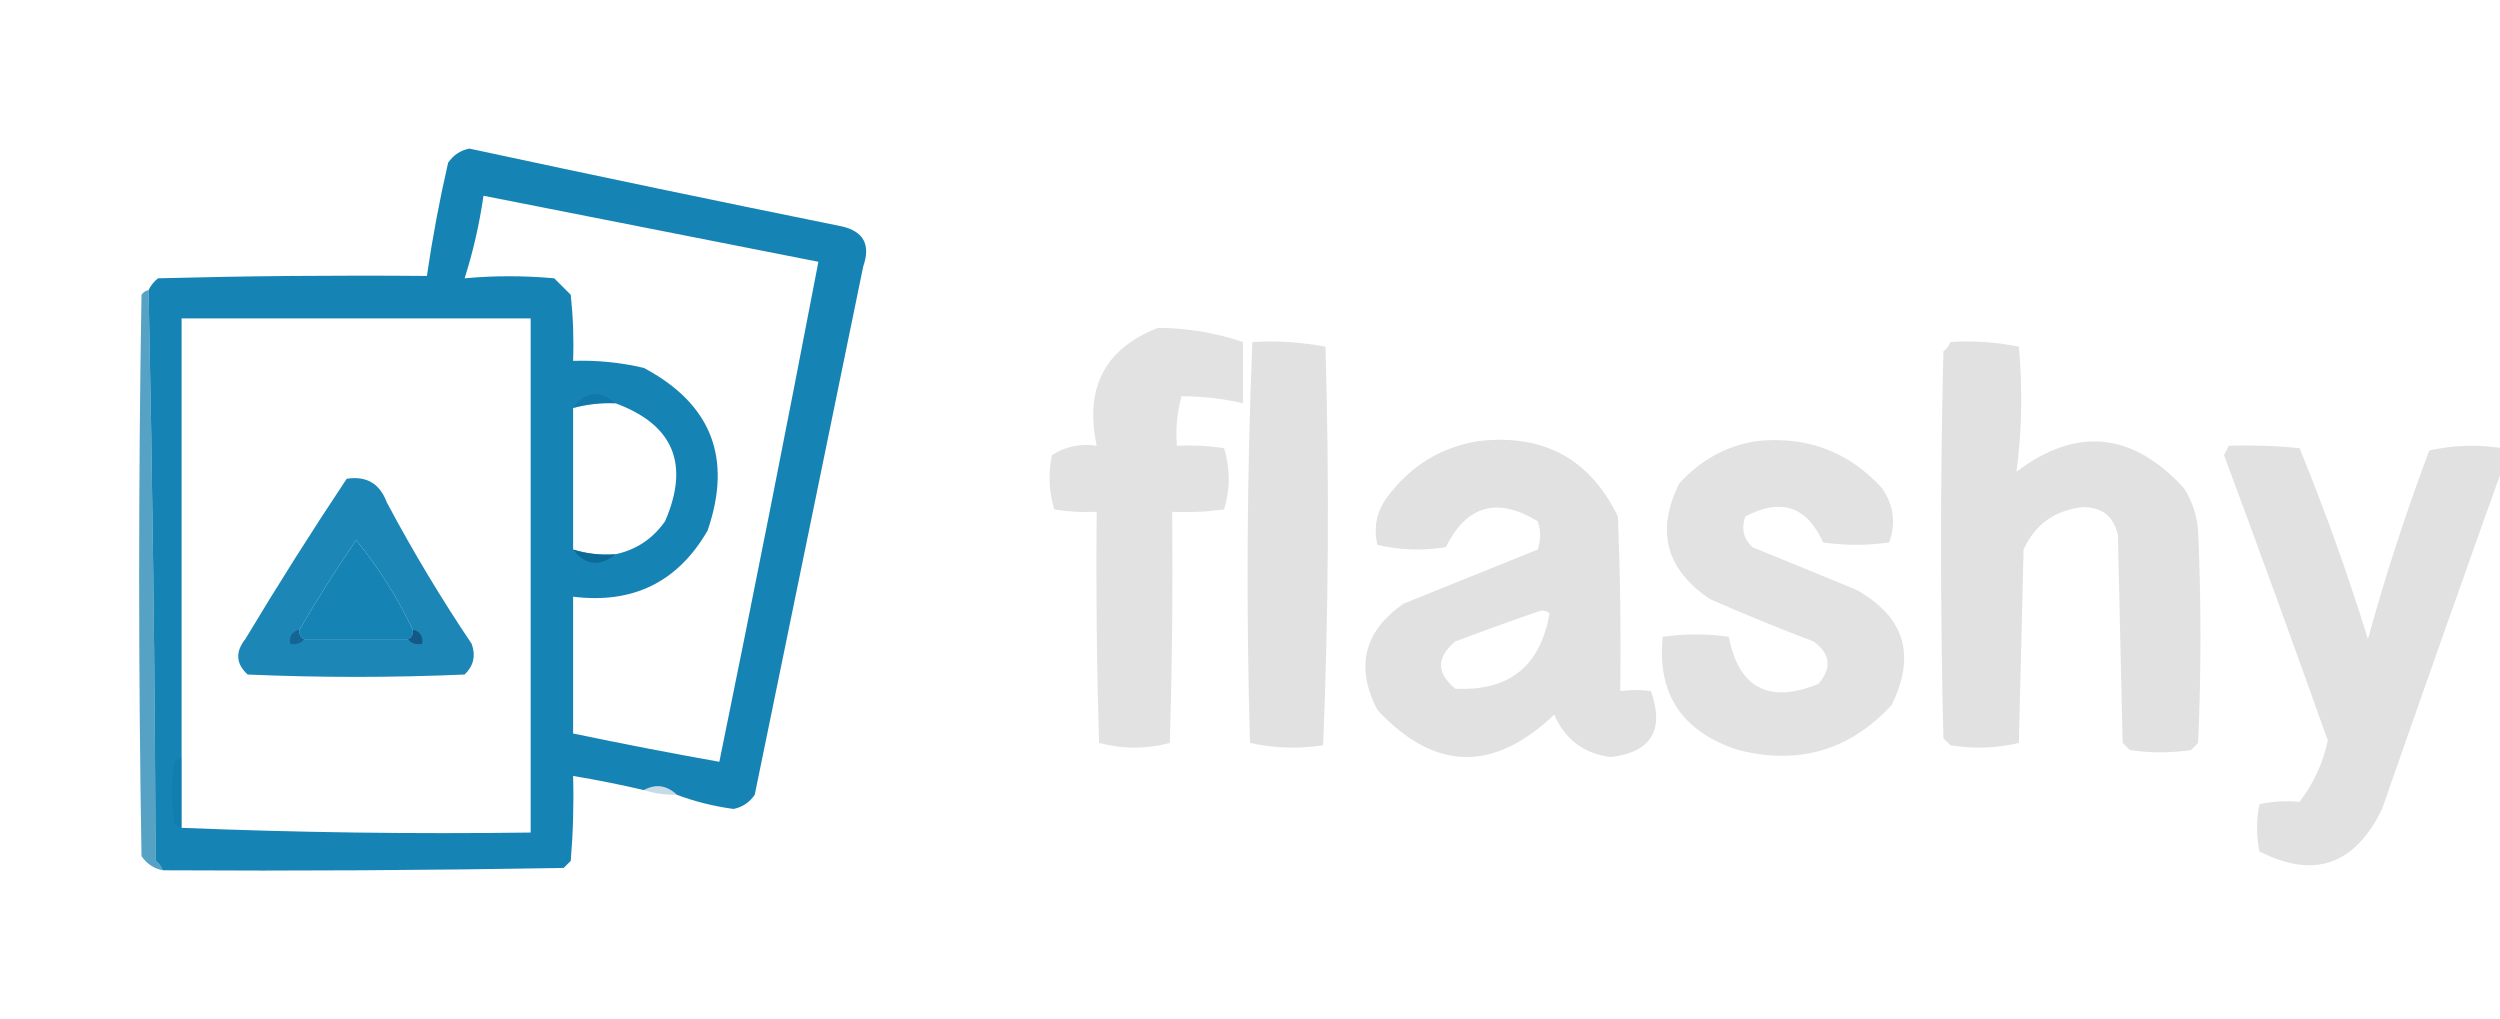 <?xml version="1.0" encoding="UTF-8"?>
<!DOCTYPE svg PUBLIC "-//W3C//DTD SVG 1.1//EN" "http://www.w3.org/Graphics/SVG/1.1/DTD/svg11.dtd">
<svg xmlns="http://www.w3.org/2000/svg" version="1.1" width="530px" height="216px"
     style="shape-rendering:geometricPrecision; text-rendering:geometricPrecision; image-rendering:optimizeQuality; fill-rule:evenodd; clip-rule:evenodd"
     xmlns:xlink="http://www.w3.org/1999/xlink">
    <g>
        <path style="opacity:0.913" fill="#0077ae"
              d="M 143.5,168.5 C 141.345,166.466 139.012,166.133 136.5,167.5C 131.536,166.343 126.536,165.343 121.5,164.5C 121.666,170.509 121.499,176.509 121,182.5C 120.5,183 120,183.5 119.5,184C 91.169,184.5 62.835,184.667 34.5,184.5C 34.217,183.711 33.717,183.044 33,182.5C 32.833,141.998 32.333,101.665 31.5,61.5C 31.953,60.542 32.62,59.708 33.5,59C 52.497,58.5 71.497,58.333 90.5,58.5C 91.676,50.446 93.176,42.446 95,34.5C 96.117,32.876 97.617,31.876 99.5,31.5C 125.799,37.158 152.132,42.658 178.5,48C 183.115,49.077 184.615,51.91 183,56.5C 175.334,93.832 167.667,131.165 160,168.5C 158.883,170.124 157.383,171.124 155.5,171.5C 151.268,170.916 147.268,169.916 143.5,168.5 Z M 102.5,41.5 C 126.166,46.166 149.832,50.833 173.5,55.5C 166.716,90.872 159.716,126.205 152.5,161.5C 142.145,159.662 131.811,157.662 121.5,155.5C 121.5,145.833 121.5,136.167 121.5,126.5C 134.19,128.071 143.69,123.404 150,112.5C 155.316,97.108 150.816,85.608 136.5,78C 131.566,76.84 126.566,76.34 121.5,76.5C 121.666,71.822 121.499,67.155 121,62.5C 119.833,61.333 118.667,60.167 117.5,59C 111.089,58.421 104.756,58.421 98.5,59C 100.312,53.305 101.645,47.471 102.5,41.5 Z M 38.5,175.5 C 38.5,170.5 38.5,165.5 38.5,160.5C 38.5,129.5 38.5,98.5 38.5,67.5C 63.167,67.5 87.833,67.5 112.5,67.5C 112.5,103.833 112.5,140.167 112.5,176.5C 87.661,176.831 62.994,176.498 38.5,175.5 Z M 130.5,85.5 C 142.758,90.026 146.258,98.359 141,110.5C 138.388,114.219 134.888,116.552 130.5,117.5C 127.391,117.736 124.391,117.403 121.5,116.5C 121.5,106.5 121.5,96.5 121.5,86.5C 124.43,85.701 127.43,85.368 130.5,85.5 Z M 87.5,133.5 C 87.672,134.492 87.338,135.158 86.5,135.5C 79.167,135.5 71.833,135.5 64.5,135.5C 63.662,135.158 63.328,134.492 63.5,133.5C 67.213,127.095 71.213,120.762 75.5,114.5C 80.247,120.319 84.247,126.652 87.5,133.5 Z"/>
    </g>
    <g>
        <path style="opacity:0.664" fill="#0073a7"
              d="M 31.5,61.5 C 32.333,101.665 32.833,141.998 33,182.5C 33.717,183.044 34.217,183.711 34.5,184.5C 32.629,184.141 31.129,183.141 30,181.5C 29.333,141.833 29.333,102.167 30,62.5C 30.383,61.944 30.883,61.611 31.5,61.5 Z"/>
    </g>
    <g>
        <path style="opacity:0.867" fill="#dddddd"
              d="M 245.5,69.5 C 251.668,69.543 257.668,70.543 263.5,72.5C 263.5,76.833 263.5,81.167 263.5,85.5C 259.193,84.502 254.86,84.002 250.5,84C 249.544,87.394 249.211,90.894 249.5,94.5C 252.85,94.335 256.183,94.502 259.5,95C 260.833,99.333 260.833,103.667 259.5,108C 255.848,108.499 252.182,108.665 248.5,108.5C 248.667,124.837 248.5,141.17 248,157.5C 243,158.833 238,158.833 233,157.5C 232.5,141.17 232.333,124.837 232.5,108.5C 229.482,108.665 226.482,108.498 223.5,108C 222.374,104.256 222.207,100.423 223,96.5C 225.826,94.66 228.993,93.993 232.5,94.5C 229.887,82.231 234.22,73.898 245.5,69.5 Z"/>
    </g>
    <g>
        <path style="opacity:0.864" fill="#dddddd"
              d="M 265.5,72.5 C 270.762,72.195 275.928,72.529 281,73.5C 281.828,101.739 281.661,129.905 280.5,158C 275.249,158.804 270.082,158.637 265,157.5C 264.176,129.095 264.343,100.761 265.5,72.5 Z"/>
    </g>
    <g>
        <path style="opacity:0.874" fill="#dddddd"
              d="M 413.5,72.5 C 418.43,72.198 423.263,72.531 428,73.5C 428.816,82.412 428.65,91.245 427.5,100C 440.238,90.402 452.072,91.568 463,103.5C 464.75,106.246 465.75,109.246 466,112.5C 466.667,127.5 466.667,142.5 466,157.5C 465.5,158 465,158.5 464.5,159C 460.167,159.667 455.833,159.667 451.5,159C 451,158.5 450.5,158 450,157.5C 449.667,142.833 449.333,128.167 449,113.5C 448.164,109.504 445.664,107.504 441.5,107.5C 435.575,108.2 431.408,111.2 429,116.5C 428.667,130.167 428.333,143.833 428,157.5C 423.252,158.635 418.419,158.802 413.5,158C 413,157.5 412.5,157 412,156.5C 411.333,129.167 411.333,101.833 412,74.5C 412.717,73.956 413.217,73.289 413.5,72.5 Z"/>
    </g>
    <g>
        <path style="opacity:0.391" fill="#0b6899"
              d="M 130.5,85.5 C 127.43,85.368 124.43,85.701 121.5,86.5C 124.122,82.91 127.122,82.576 130.5,85.5 Z"/>
    </g>
    <g>
        <path style="opacity:0.874" fill="#dddddd"
              d="M 313.5,93.5 C 327.234,91.946 337.068,97.279 343,109.5C 343.5,121.829 343.667,134.162 343.5,146.5C 345.877,146.216 348.044,146.216 350,146.5C 352.901,154.795 350.068,159.462 341.5,160.5C 335.778,159.775 331.778,156.775 329.5,151.5C 316.574,163.81 304.074,163.476 292,150.5C 287.293,141.392 289.127,133.892 297.5,128C 307.028,124.159 316.528,120.326 326,116.5C 326.667,114.5 326.667,112.5 326,110.5C 317.423,105.285 310.923,107.118 306.5,116C 301.581,116.802 296.748,116.635 292,115.5C 291.159,111.88 291.826,108.546 294,105.5C 298.969,98.776 305.469,94.776 313.5,93.5 Z M 326.5,129.5 C 327.239,129.369 327.906,129.536 328.5,130C 326.584,141.248 319.917,146.581 308.5,146C 304.5,142.667 304.5,139.333 308.5,136C 314.571,133.701 320.571,131.535 326.5,129.5 Z"/>
    </g>
    <g>
        <path style="opacity:0.866" fill="#dddddd"
              d="M 372.5,93.5 C 383.076,92.412 391.909,95.745 399,103.5C 401.472,107.133 401.972,110.966 400.5,115C 395.833,115.667 391.167,115.667 386.5,115C 383.084,107.334 377.584,105.5 370,109.5C 369.104,112.025 369.604,114.192 371.5,116C 378.833,119 386.167,122 393.5,125C 403.785,130.751 406.285,138.917 401,149.5C 392.128,159.081 381.295,162.247 368.5,159C 356.588,155.133 351.254,147.133 352.5,135C 357.167,134.333 361.833,134.333 366.5,135C 368.641,145.907 374.975,149.24 385.5,145C 388.405,141.626 388.072,138.626 384.5,136C 377.086,133.195 369.753,130.195 362.5,127C 353.173,120.728 351.006,112.561 356,102.5C 360.534,97.487 366.034,94.487 372.5,93.5 Z"/>
    </g>
    <g>
        <path style="opacity:0.872" fill="#dddddd"
              d="M 472.5,94.5 C 477.511,94.334 482.511,94.501 487.5,95C 492.912,108.233 497.746,121.733 502,135.5C 505.731,121.974 510.064,108.641 515,95.5C 520.082,94.363 525.249,94.196 530.5,95C 530.957,95.414 531.291,95.914 531.5,96.5C 522.568,121.462 513.735,146.462 505,171.5C 499.229,183.403 490.563,186.403 479,180.5C 478.333,177.167 478.333,173.833 479,170.5C 481.758,169.883 484.591,169.716 487.5,170C 490.456,166.142 492.456,161.809 493.5,157C 486.306,136.779 478.973,116.613 471.5,96.5C 471.863,95.817 472.196,95.15 472.5,94.5 Z"/>
    </g>
    <g>
        <path style="opacity:0.889" fill="#0077ad"
              d="M 73.5,101.5 C 77.683,100.846 80.516,102.512 82,106.5C 87.497,116.831 93.497,126.831 100,136.5C 100.896,139.025 100.396,141.192 98.5,143C 83.167,143.667 67.833,143.667 52.5,143C 50.016,140.716 49.849,138.216 52,135.5C 58.94,123.937 66.107,112.603 73.5,101.5 Z M 87.5,133.5 C 87.672,134.492 87.338,135.158 86.5,135.5C 79.167,135.5 71.833,135.5 64.5,135.5C 63.662,135.158 63.328,134.492 63.5,133.5C 67.213,127.095 71.213,120.762 75.5,114.5C 80.247,120.319 84.247,126.652 87.5,133.5 Z"/>
    </g>
    <g>
        <path style="opacity:0.769" fill="#0a6390"
              d="M 121.5,116.5 C 124.391,117.403 127.391,117.736 130.5,117.5C 127.124,120.236 124.124,119.903 121.5,116.5 Z"/>
    </g>
    <g>
        <path style="opacity:0.669" fill="#115582"
              d="M 63.5,133.5 C 63.328,134.492 63.662,135.158 64.5,135.5C 63.791,136.404 62.791,136.737 61.5,136.5C 61.285,134.821 61.952,133.821 63.5,133.5 Z"/>
    </g>
    <g>
        <path style="opacity:0.863" fill="#13517f"
              d="M 87.5,133.5 C 89.048,133.821 89.715,134.821 89.5,136.5C 88.209,136.737 87.209,136.404 86.5,135.5C 87.338,135.158 87.672,134.492 87.5,133.5 Z"/>
    </g>
    <g>
        <path style="opacity:0.227" fill="#046ea2"
              d="M 38.5,160.5 C 38.5,165.5 38.5,170.5 38.5,175.5C 37.883,175.389 37.383,175.056 37,174.5C 36.333,170.167 36.333,165.833 37,161.5C 37.383,160.944 37.883,160.611 38.5,160.5 Z"/>
    </g>
    <g>
        <path style="opacity:0.227" fill="#096391"
              d="M 136.5,167.5 C 139.012,166.133 141.345,166.466 143.5,168.5C 141.097,168.552 138.764,168.219 136.5,167.5 Z"/>
    </g>
</svg>
